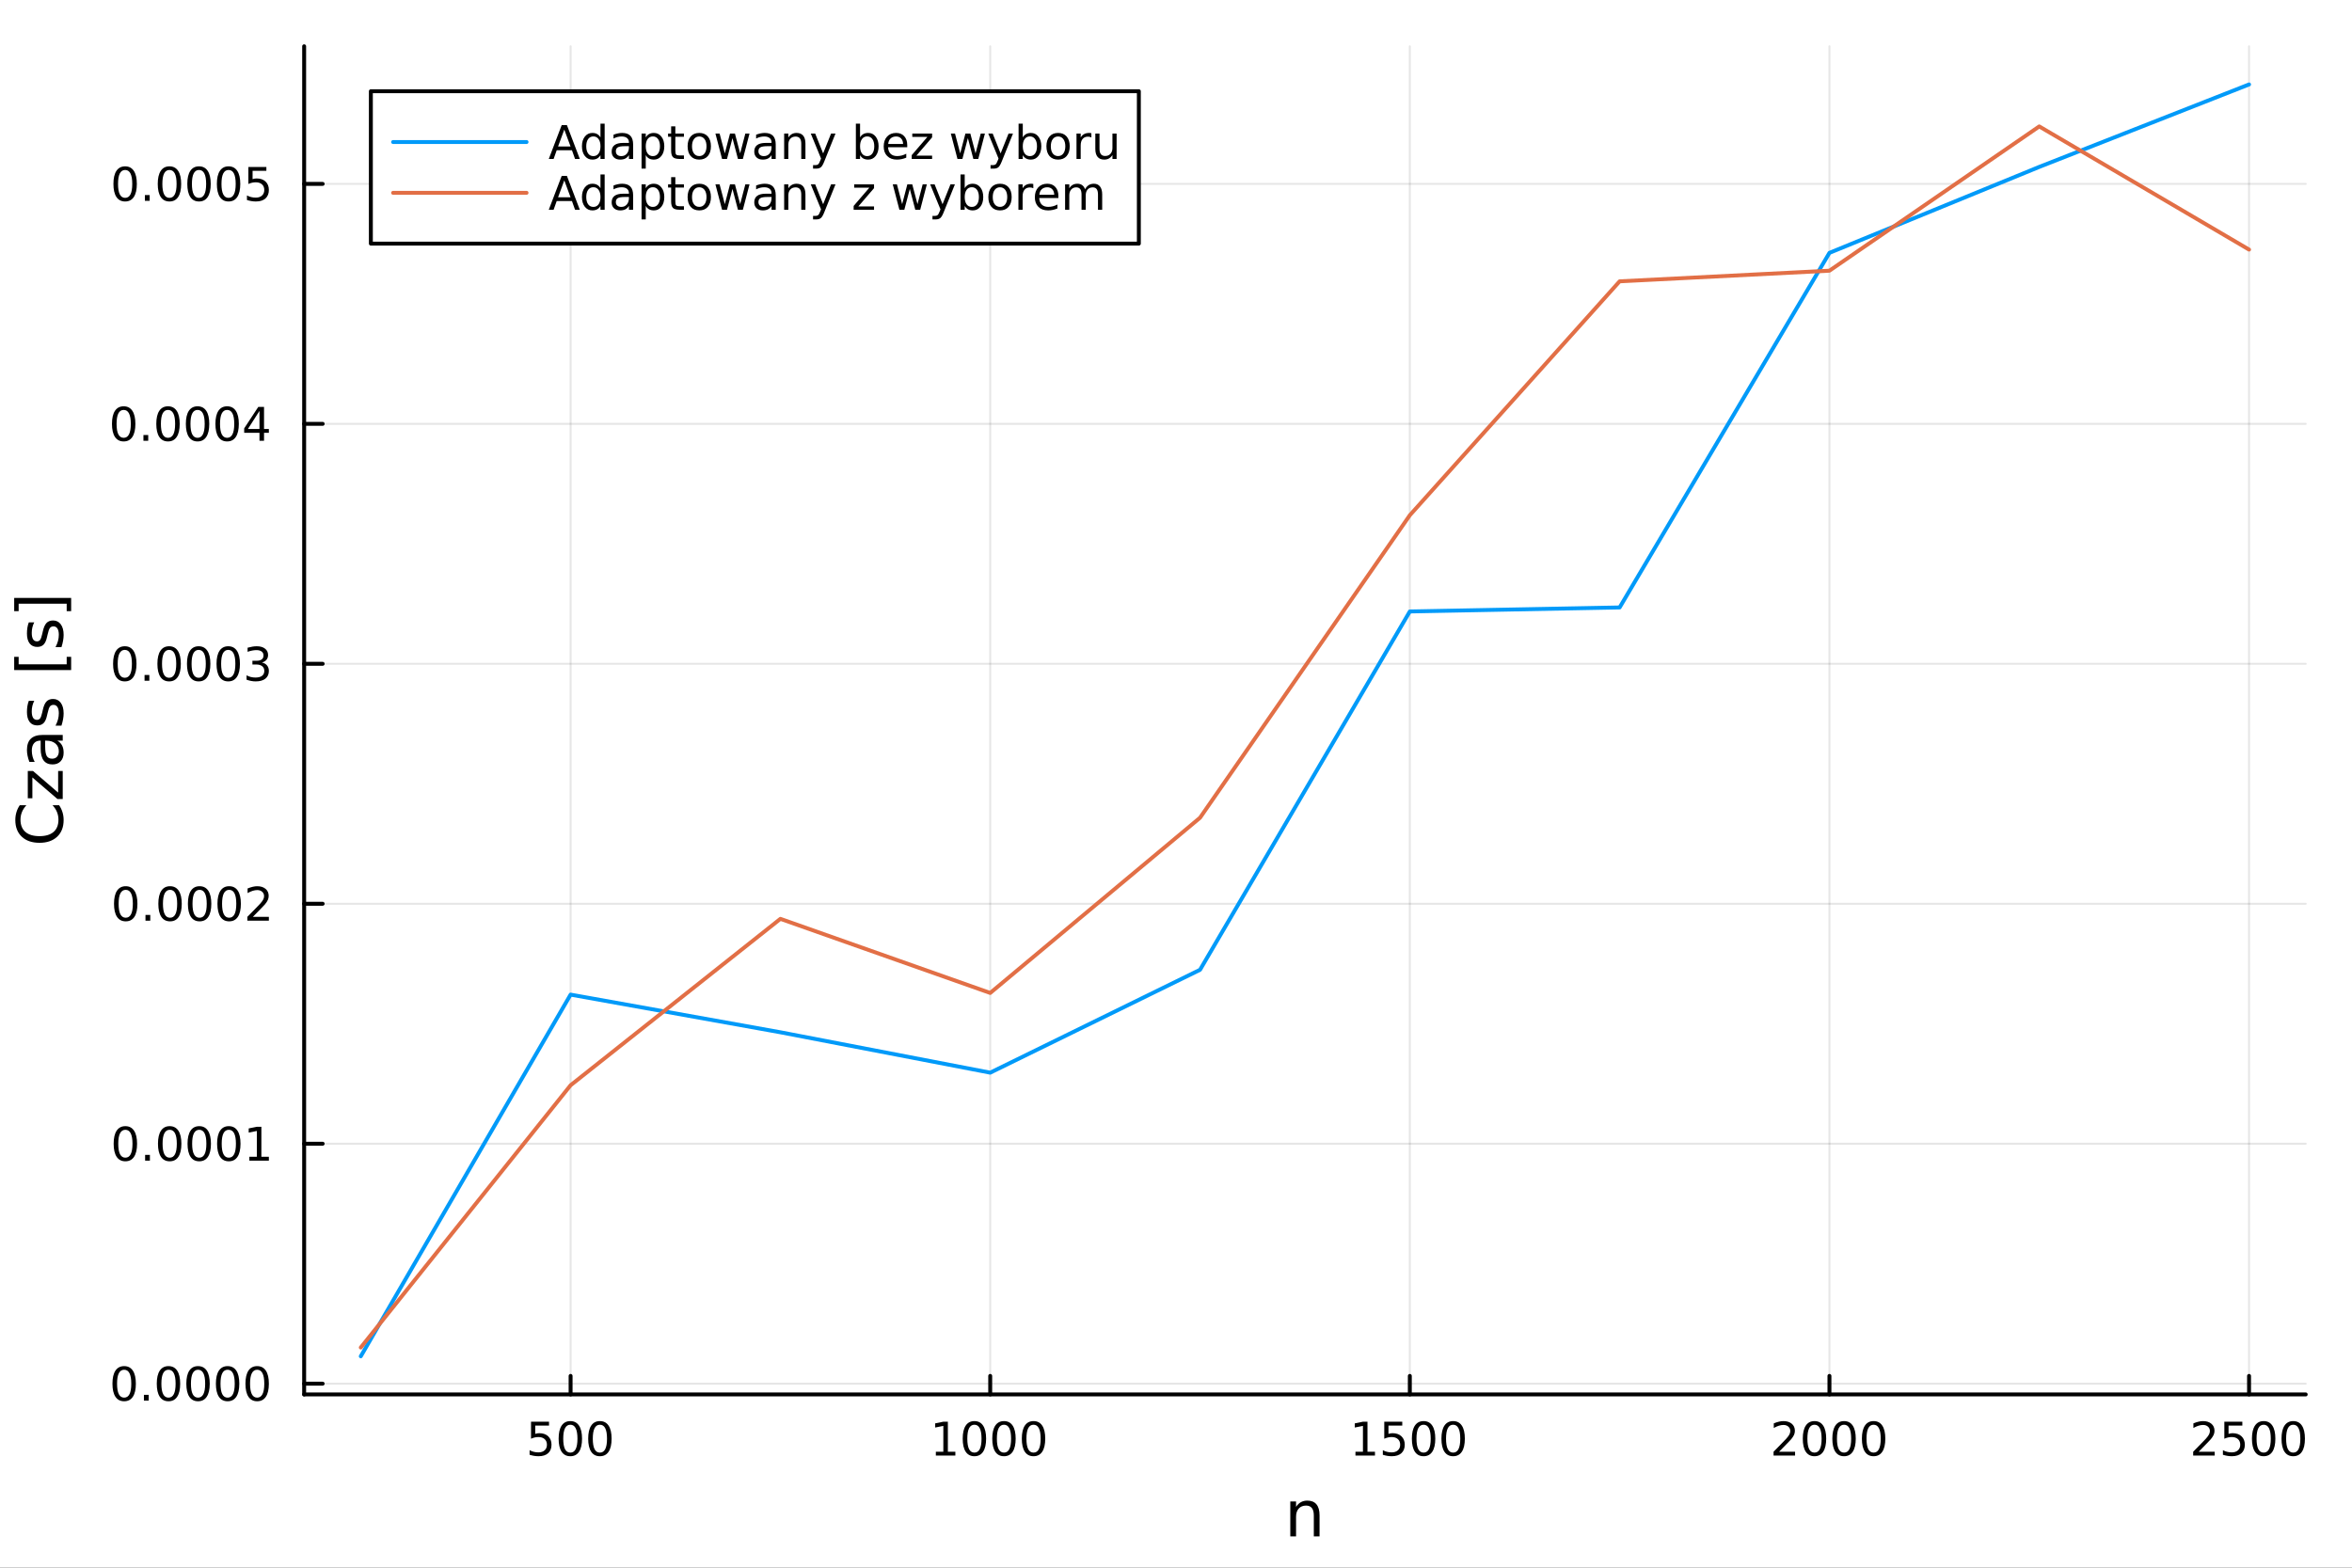 <?xml version="1.0" encoding="utf-8"?>
<svg xmlns="http://www.w3.org/2000/svg" xmlns:xlink="http://www.w3.org/1999/xlink" width="600" height="400" viewBox="0 0 2400 1600">
<rect x="0" y="0" width="2400" height="1600" fill="#333333" stroke="none"/>
<defs>
  <clipPath id="clip040">
    <rect x="0" y="0" width="2400" height="1600"/>
  </clipPath>
</defs>
<path clip-path="url(#clip040)" d="M0 1600 L2400 1600 L2400 0 L0 0  Z" fill="#ffffff" fill-rule="evenodd" fill-opacity="1"/>
<defs>
  <clipPath id="clip041">
    <rect x="480" y="0" width="1681" height="1600"/>
  </clipPath>
</defs>
<path clip-path="url(#clip040)" d="M310.352 1423.18 L2352.76 1423.18 L2352.76 47.244 L310.352 47.244  Z" fill="#ffffff" fill-rule="evenodd" fill-opacity="1"/>
<defs>
  <clipPath id="clip042">
    <rect x="310" y="47" width="2043" height="1377"/>
  </clipPath>
</defs>
<polyline clip-path="url(#clip042)" style="stroke:#000000; stroke-linecap:round; stroke-linejoin:round; stroke-width:2; stroke-opacity:0.1; fill:none" points="582.244,1423.18 582.244,47.244 "/>
<polyline clip-path="url(#clip042)" style="stroke:#000000; stroke-linecap:round; stroke-linejoin:round; stroke-width:2; stroke-opacity:0.1; fill:none" points="1010.42,1423.18 1010.42,47.244 "/>
<polyline clip-path="url(#clip042)" style="stroke:#000000; stroke-linecap:round; stroke-linejoin:round; stroke-width:2; stroke-opacity:0.1; fill:none" points="1438.6,1423.18 1438.6,47.244 "/>
<polyline clip-path="url(#clip042)" style="stroke:#000000; stroke-linecap:round; stroke-linejoin:round; stroke-width:2; stroke-opacity:0.1; fill:none" points="1866.78,1423.18 1866.78,47.244 "/>
<polyline clip-path="url(#clip042)" style="stroke:#000000; stroke-linecap:round; stroke-linejoin:round; stroke-width:2; stroke-opacity:0.1; fill:none" points="2294.95,1423.18 2294.95,47.244 "/>
<polyline clip-path="url(#clip040)" style="stroke:#000000; stroke-linecap:round; stroke-linejoin:round; stroke-width:4; stroke-opacity:1; fill:none" points="310.352,1423.18 2352.76,1423.18 "/>
<polyline clip-path="url(#clip040)" style="stroke:#000000; stroke-linecap:round; stroke-linejoin:round; stroke-width:4; stroke-opacity:1; fill:none" points="582.244,1423.18 582.244,1404.28 "/>
<polyline clip-path="url(#clip040)" style="stroke:#000000; stroke-linecap:round; stroke-linejoin:round; stroke-width:4; stroke-opacity:1; fill:none" points="1010.42,1423.18 1010.42,1404.28 "/>
<polyline clip-path="url(#clip040)" style="stroke:#000000; stroke-linecap:round; stroke-linejoin:round; stroke-width:4; stroke-opacity:1; fill:none" points="1438.6,1423.18 1438.6,1404.28 "/>
<polyline clip-path="url(#clip040)" style="stroke:#000000; stroke-linecap:round; stroke-linejoin:round; stroke-width:4; stroke-opacity:1; fill:none" points="1866.78,1423.18 1866.78,1404.28 "/>
<polyline clip-path="url(#clip040)" style="stroke:#000000; stroke-linecap:round; stroke-linejoin:round; stroke-width:4; stroke-opacity:1; fill:none" points="2294.95,1423.18 2294.95,1404.28 "/>
<path clip-path="url(#clip040)" d="M541.863 1451.02 L560.219 1451.02 L560.219 1454.96 L546.145 1454.96 L546.145 1463.43 Q547.163 1463.08 548.182 1462.92 Q549.2 1462.73 550.219 1462.73 Q556.006 1462.73 559.386 1465.9 Q562.765 1469.08 562.765 1474.49 Q562.765 1480.07 559.293 1483.17 Q555.821 1486.25 549.501 1486.25 Q547.325 1486.25 545.057 1485.88 Q542.812 1485.51 540.404 1484.77 L540.404 1480.07 Q542.488 1481.2 544.71 1481.76 Q546.932 1482.32 549.409 1482.32 Q553.413 1482.32 555.751 1480.21 Q558.089 1478.1 558.089 1474.49 Q558.089 1470.88 555.751 1468.77 Q553.413 1466.67 549.409 1466.67 Q547.534 1466.67 545.659 1467.08 Q543.807 1467.5 541.863 1468.38 L541.863 1451.02 Z" fill="#000000" fill-rule="nonzero" fill-opacity="1" /><path clip-path="url(#clip040)" d="M581.978 1454.1 Q578.367 1454.1 576.538 1457.66 Q574.733 1461.2 574.733 1468.33 Q574.733 1475.44 576.538 1479.01 Q578.367 1482.55 581.978 1482.55 Q585.612 1482.55 587.418 1479.01 Q589.247 1475.44 589.247 1468.33 Q589.247 1461.2 587.418 1457.66 Q585.612 1454.1 581.978 1454.1 M581.978 1450.39 Q587.788 1450.39 590.844 1455 Q593.922 1459.58 593.922 1468.33 Q593.922 1477.06 590.844 1481.67 Q587.788 1486.25 581.978 1486.25 Q576.168 1486.25 573.089 1481.67 Q570.034 1477.06 570.034 1468.33 Q570.034 1459.58 573.089 1455 Q576.168 1450.39 581.978 1450.39 Z" fill="#000000" fill-rule="nonzero" fill-opacity="1" /><path clip-path="url(#clip040)" d="M612.14 1454.1 Q608.529 1454.1 606.7 1457.66 Q604.895 1461.2 604.895 1468.33 Q604.895 1475.44 606.7 1479.01 Q608.529 1482.55 612.14 1482.55 Q615.774 1482.55 617.58 1479.01 Q619.408 1475.44 619.408 1468.33 Q619.408 1461.2 617.58 1457.66 Q615.774 1454.1 612.14 1454.1 M612.14 1450.39 Q617.95 1450.39 621.006 1455 Q624.084 1459.58 624.084 1468.33 Q624.084 1477.06 621.006 1481.67 Q617.95 1486.25 612.14 1486.25 Q606.33 1486.25 603.251 1481.67 Q600.196 1477.06 600.196 1468.33 Q600.196 1459.58 603.251 1455 Q606.33 1450.39 612.14 1450.39 Z" fill="#000000" fill-rule="nonzero" fill-opacity="1" /><path clip-path="url(#clip040)" d="M954.947 1481.64 L962.586 1481.64 L962.586 1455.28 L954.276 1456.95 L954.276 1452.69 L962.54 1451.02 L967.215 1451.02 L967.215 1481.64 L974.854 1481.64 L974.854 1485.58 L954.947 1485.58 L954.947 1481.64 Z" fill="#000000" fill-rule="nonzero" fill-opacity="1" /><path clip-path="url(#clip040)" d="M994.299 1454.1 Q990.688 1454.1 988.859 1457.66 Q987.053 1461.2 987.053 1468.33 Q987.053 1475.44 988.859 1479.01 Q990.688 1482.55 994.299 1482.55 Q997.933 1482.55 999.738 1479.01 Q1001.57 1475.44 1001.57 1468.33 Q1001.57 1461.2 999.738 1457.66 Q997.933 1454.1 994.299 1454.1 M994.299 1450.39 Q1000.11 1450.39 1003.16 1455 Q1006.24 1459.58 1006.24 1468.33 Q1006.24 1477.06 1003.16 1481.67 Q1000.11 1486.25 994.299 1486.25 Q988.488 1486.25 985.41 1481.67 Q982.354 1477.06 982.354 1468.33 Q982.354 1459.58 985.41 1455 Q988.488 1450.39 994.299 1450.39 Z" fill="#000000" fill-rule="nonzero" fill-opacity="1" /><path clip-path="url(#clip040)" d="M1024.46 1454.1 Q1020.85 1454.1 1019.02 1457.66 Q1017.22 1461.2 1017.22 1468.33 Q1017.22 1475.44 1019.02 1479.01 Q1020.85 1482.55 1024.46 1482.55 Q1028.09 1482.55 1029.9 1479.01 Q1031.73 1475.44 1031.73 1468.33 Q1031.73 1461.2 1029.9 1457.66 Q1028.09 1454.1 1024.46 1454.1 M1024.46 1450.39 Q1030.27 1450.39 1033.33 1455 Q1036.4 1459.58 1036.4 1468.33 Q1036.4 1477.06 1033.33 1481.67 Q1030.27 1486.25 1024.46 1486.25 Q1018.65 1486.25 1015.57 1481.67 Q1012.52 1477.06 1012.52 1468.33 Q1012.52 1459.58 1015.57 1455 Q1018.65 1450.39 1024.46 1450.39 Z" fill="#000000" fill-rule="nonzero" fill-opacity="1" /><path clip-path="url(#clip040)" d="M1054.62 1454.1 Q1051.01 1454.1 1049.18 1457.66 Q1047.38 1461.2 1047.38 1468.33 Q1047.38 1475.44 1049.18 1479.01 Q1051.01 1482.55 1054.62 1482.55 Q1058.26 1482.55 1060.06 1479.01 Q1061.89 1475.44 1061.89 1468.33 Q1061.89 1461.2 1060.06 1457.66 Q1058.26 1454.1 1054.62 1454.1 M1054.62 1450.39 Q1060.43 1450.39 1063.49 1455 Q1066.57 1459.58 1066.57 1468.33 Q1066.57 1477.06 1063.49 1481.67 Q1060.43 1486.25 1054.62 1486.25 Q1048.81 1486.25 1045.73 1481.67 Q1042.68 1477.06 1042.68 1468.33 Q1042.68 1459.58 1045.73 1455 Q1048.81 1450.39 1054.62 1450.39 Z" fill="#000000" fill-rule="nonzero" fill-opacity="1" /><path clip-path="url(#clip040)" d="M1383.12 1481.64 L1390.76 1481.64 L1390.76 1455.28 L1382.45 1456.95 L1382.45 1452.69 L1390.72 1451.02 L1395.39 1451.02 L1395.39 1481.64 L1403.03 1481.64 L1403.03 1485.58 L1383.12 1485.58 L1383.12 1481.64 Z" fill="#000000" fill-rule="nonzero" fill-opacity="1" /><path clip-path="url(#clip040)" d="M1412.52 1451.02 L1430.88 1451.02 L1430.88 1454.96 L1416.8 1454.96 L1416.8 1463.43 Q1417.82 1463.08 1418.84 1462.92 Q1419.86 1462.73 1420.88 1462.73 Q1426.67 1462.73 1430.04 1465.9 Q1433.42 1469.08 1433.42 1474.49 Q1433.42 1480.07 1429.95 1483.17 Q1426.48 1486.25 1420.16 1486.25 Q1417.98 1486.25 1415.72 1485.88 Q1413.47 1485.51 1411.06 1484.77 L1411.06 1480.07 Q1413.15 1481.2 1415.37 1481.76 Q1417.59 1482.32 1420.07 1482.32 Q1424.07 1482.32 1426.41 1480.21 Q1428.75 1478.1 1428.75 1474.49 Q1428.75 1470.88 1426.41 1468.77 Q1424.07 1466.67 1420.07 1466.67 Q1418.19 1466.67 1416.32 1467.08 Q1414.47 1467.5 1412.52 1468.38 L1412.52 1451.02 Z" fill="#000000" fill-rule="nonzero" fill-opacity="1" /><path clip-path="url(#clip040)" d="M1452.64 1454.1 Q1449.03 1454.1 1447.2 1457.66 Q1445.39 1461.2 1445.39 1468.33 Q1445.39 1475.44 1447.2 1479.01 Q1449.03 1482.55 1452.64 1482.55 Q1456.27 1482.55 1458.08 1479.01 Q1459.91 1475.44 1459.91 1468.33 Q1459.91 1461.2 1458.08 1457.66 Q1456.27 1454.1 1452.64 1454.1 M1452.64 1450.39 Q1458.45 1450.39 1461.5 1455 Q1464.58 1459.58 1464.58 1468.33 Q1464.58 1477.06 1461.5 1481.67 Q1458.45 1486.25 1452.64 1486.25 Q1446.83 1486.25 1443.75 1481.67 Q1440.69 1477.06 1440.69 1468.33 Q1440.69 1459.58 1443.75 1455 Q1446.83 1450.39 1452.64 1450.39 Z" fill="#000000" fill-rule="nonzero" fill-opacity="1" /><path clip-path="url(#clip040)" d="M1482.8 1454.1 Q1479.19 1454.1 1477.36 1457.66 Q1475.55 1461.2 1475.55 1468.33 Q1475.55 1475.44 1477.36 1479.01 Q1479.19 1482.55 1482.8 1482.55 Q1486.43 1482.55 1488.24 1479.01 Q1490.07 1475.44 1490.07 1468.33 Q1490.07 1461.2 1488.24 1457.66 Q1486.43 1454.1 1482.8 1454.1 M1482.8 1450.39 Q1488.61 1450.39 1491.66 1455 Q1494.74 1459.58 1494.74 1468.33 Q1494.74 1477.06 1491.66 1481.67 Q1488.61 1486.25 1482.8 1486.25 Q1476.99 1486.25 1473.91 1481.67 Q1470.85 1477.06 1470.85 1468.33 Q1470.85 1459.58 1473.91 1455 Q1476.99 1450.39 1482.8 1450.39 Z" fill="#000000" fill-rule="nonzero" fill-opacity="1" /><path clip-path="url(#clip040)" d="M1815.39 1481.64 L1831.71 1481.64 L1831.71 1485.58 L1809.76 1485.58 L1809.76 1481.64 Q1812.42 1478.89 1817.01 1474.26 Q1821.61 1469.61 1822.79 1468.27 Q1825.04 1465.74 1825.92 1464.01 Q1826.82 1462.25 1826.82 1460.56 Q1826.82 1457.8 1824.88 1456.07 Q1822.96 1454.33 1819.85 1454.33 Q1817.65 1454.33 1815.2 1455.09 Q1812.77 1455.86 1809.99 1457.41 L1809.99 1452.69 Q1812.82 1451.55 1815.27 1450.97 Q1817.72 1450.39 1819.76 1450.39 Q1825.13 1450.39 1828.33 1453.08 Q1831.52 1455.77 1831.52 1460.26 Q1831.52 1462.39 1830.71 1464.31 Q1829.92 1466.2 1827.82 1468.8 Q1827.24 1469.47 1824.14 1472.69 Q1821.03 1475.88 1815.39 1481.64 Z" fill="#000000" fill-rule="nonzero" fill-opacity="1" /><path clip-path="url(#clip040)" d="M1851.52 1454.1 Q1847.91 1454.1 1846.08 1457.66 Q1844.28 1461.2 1844.28 1468.33 Q1844.28 1475.44 1846.08 1479.01 Q1847.91 1482.55 1851.52 1482.55 Q1855.15 1482.55 1856.96 1479.01 Q1858.79 1475.44 1858.79 1468.33 Q1858.79 1461.2 1856.96 1457.66 Q1855.15 1454.1 1851.52 1454.1 M1851.52 1450.39 Q1857.33 1450.39 1860.39 1455 Q1863.46 1459.58 1863.46 1468.33 Q1863.46 1477.06 1860.39 1481.67 Q1857.33 1486.25 1851.52 1486.25 Q1845.71 1486.25 1842.63 1481.67 Q1839.58 1477.06 1839.58 1468.33 Q1839.58 1459.58 1842.63 1455 Q1845.71 1450.39 1851.52 1450.39 Z" fill="#000000" fill-rule="nonzero" fill-opacity="1" /><path clip-path="url(#clip040)" d="M1881.68 1454.1 Q1878.07 1454.1 1876.24 1457.66 Q1874.44 1461.2 1874.44 1468.33 Q1874.44 1475.44 1876.24 1479.01 Q1878.07 1482.55 1881.68 1482.55 Q1885.32 1482.55 1887.12 1479.01 Q1888.95 1475.44 1888.95 1468.33 Q1888.95 1461.2 1887.12 1457.66 Q1885.32 1454.1 1881.68 1454.1 M1881.68 1450.39 Q1887.49 1450.39 1890.55 1455 Q1893.63 1459.58 1893.63 1468.33 Q1893.63 1477.06 1890.55 1481.67 Q1887.49 1486.25 1881.68 1486.25 Q1875.87 1486.25 1872.79 1481.67 Q1869.74 1477.06 1869.74 1468.33 Q1869.74 1459.58 1872.79 1455 Q1875.87 1450.39 1881.68 1450.39 Z" fill="#000000" fill-rule="nonzero" fill-opacity="1" /><path clip-path="url(#clip040)" d="M1911.84 1454.1 Q1908.23 1454.1 1906.4 1457.66 Q1904.6 1461.2 1904.6 1468.33 Q1904.6 1475.44 1906.4 1479.01 Q1908.23 1482.55 1911.84 1482.55 Q1915.48 1482.55 1917.28 1479.01 Q1919.11 1475.44 1919.11 1468.33 Q1919.11 1461.2 1917.28 1457.66 Q1915.48 1454.1 1911.84 1454.1 M1911.84 1450.39 Q1917.65 1450.39 1920.71 1455 Q1923.79 1459.58 1923.79 1468.33 Q1923.79 1477.06 1920.71 1481.67 Q1917.65 1486.25 1911.84 1486.25 Q1906.03 1486.25 1902.96 1481.67 Q1899.9 1477.06 1899.9 1468.33 Q1899.9 1459.58 1902.96 1455 Q1906.03 1450.39 1911.84 1450.39 Z" fill="#000000" fill-rule="nonzero" fill-opacity="1" /><path clip-path="url(#clip040)" d="M2243.56 1481.64 L2259.88 1481.64 L2259.88 1485.58 L2237.94 1485.58 L2237.94 1481.64 Q2240.6 1478.89 2245.18 1474.26 Q2249.79 1469.61 2250.97 1468.27 Q2253.22 1465.74 2254.1 1464.01 Q2255 1462.25 2255 1460.56 Q2255 1457.8 2253.05 1456.07 Q2251.13 1454.33 2248.03 1454.33 Q2245.83 1454.33 2243.38 1455.09 Q2240.95 1455.86 2238.17 1457.41 L2238.17 1452.69 Q2240.99 1451.55 2243.45 1450.97 Q2245.9 1450.39 2247.94 1450.39 Q2253.31 1450.39 2256.5 1453.08 Q2259.7 1455.77 2259.7 1460.26 Q2259.7 1462.39 2258.89 1464.31 Q2258.1 1466.2 2255.99 1468.8 Q2255.42 1469.47 2252.31 1472.69 Q2249.21 1475.88 2243.56 1481.64 Z" fill="#000000" fill-rule="nonzero" fill-opacity="1" /><path clip-path="url(#clip040)" d="M2269.74 1451.02 L2288.1 1451.02 L2288.1 1454.96 L2274.03 1454.96 L2274.03 1463.43 Q2275.04 1463.08 2276.06 1462.92 Q2277.08 1462.73 2278.1 1462.73 Q2283.89 1462.73 2287.27 1465.9 Q2290.65 1469.08 2290.65 1474.49 Q2290.65 1480.07 2287.17 1483.17 Q2283.7 1486.25 2277.38 1486.25 Q2275.21 1486.25 2272.94 1485.88 Q2270.69 1485.51 2268.29 1484.77 L2268.29 1480.07 Q2270.37 1481.2 2272.59 1481.76 Q2274.81 1482.32 2277.29 1482.32 Q2281.29 1482.32 2283.63 1480.21 Q2285.97 1478.1 2285.97 1474.49 Q2285.97 1470.88 2283.63 1468.77 Q2281.29 1466.67 2277.29 1466.67 Q2275.42 1466.67 2273.54 1467.08 Q2271.69 1467.5 2269.74 1468.38 L2269.74 1451.02 Z" fill="#000000" fill-rule="nonzero" fill-opacity="1" /><path clip-path="url(#clip040)" d="M2309.86 1454.1 Q2306.25 1454.1 2304.42 1457.66 Q2302.61 1461.2 2302.61 1468.33 Q2302.61 1475.44 2304.42 1479.01 Q2306.25 1482.55 2309.86 1482.55 Q2313.49 1482.55 2315.3 1479.01 Q2317.13 1475.44 2317.13 1468.33 Q2317.13 1461.2 2315.3 1457.66 Q2313.49 1454.1 2309.86 1454.1 M2309.86 1450.39 Q2315.67 1450.39 2318.73 1455 Q2321.8 1459.58 2321.8 1468.33 Q2321.8 1477.06 2318.73 1481.67 Q2315.67 1486.25 2309.86 1486.25 Q2304.05 1486.25 2300.97 1481.67 Q2297.91 1477.06 2297.91 1468.33 Q2297.91 1459.58 2300.97 1455 Q2304.05 1450.39 2309.86 1450.39 Z" fill="#000000" fill-rule="nonzero" fill-opacity="1" /><path clip-path="url(#clip040)" d="M2340.02 1454.1 Q2336.41 1454.1 2334.58 1457.66 Q2332.78 1461.2 2332.78 1468.33 Q2332.78 1475.44 2334.58 1479.01 Q2336.41 1482.55 2340.02 1482.55 Q2343.66 1482.55 2345.46 1479.01 Q2347.29 1475.44 2347.29 1468.33 Q2347.29 1461.2 2345.46 1457.66 Q2343.66 1454.1 2340.02 1454.1 M2340.02 1450.39 Q2345.83 1450.39 2348.89 1455 Q2351.97 1459.58 2351.97 1468.33 Q2351.97 1477.06 2348.89 1481.67 Q2345.83 1486.25 2340.02 1486.25 Q2334.21 1486.25 2331.13 1481.67 Q2328.08 1477.06 2328.08 1468.33 Q2328.08 1459.58 2331.13 1455 Q2334.21 1450.39 2340.02 1450.39 Z" fill="#000000" fill-rule="nonzero" fill-opacity="1" /><path clip-path="url(#clip040)" d="M1346.48 1546.53 L1346.48 1568.04 L1340.63 1568.04 L1340.63 1546.72 Q1340.63 1541.66 1338.65 1539.14 Q1336.68 1536.63 1332.73 1536.63 Q1327.99 1536.63 1325.25 1539.65 Q1322.51 1542.68 1322.51 1547.9 L1322.51 1568.04 L1316.63 1568.04 L1316.63 1532.4 L1322.51 1532.4 L1322.51 1537.93 Q1324.62 1534.72 1327.45 1533.13 Q1330.31 1531.54 1334.04 1531.54 Q1340.18 1531.54 1343.33 1535.36 Q1346.48 1539.14 1346.48 1546.53 Z" fill="#000000" fill-rule="nonzero" fill-opacity="1" /><polyline clip-path="url(#clip042)" style="stroke:#000000; stroke-linecap:round; stroke-linejoin:round; stroke-width:2; stroke-opacity:0.1; fill:none" points="310.352,1412.19 2352.76,1412.19 "/>
<polyline clip-path="url(#clip042)" style="stroke:#000000; stroke-linecap:round; stroke-linejoin:round; stroke-width:2; stroke-opacity:0.1; fill:none" points="310.352,1167.29 2352.76,1167.29 "/>
<polyline clip-path="url(#clip042)" style="stroke:#000000; stroke-linecap:round; stroke-linejoin:round; stroke-width:2; stroke-opacity:0.1; fill:none" points="310.352,922.387 2352.76,922.387 "/>
<polyline clip-path="url(#clip042)" style="stroke:#000000; stroke-linecap:round; stroke-linejoin:round; stroke-width:2; stroke-opacity:0.1; fill:none" points="310.352,677.486 2352.76,677.486 "/>
<polyline clip-path="url(#clip042)" style="stroke:#000000; stroke-linecap:round; stroke-linejoin:round; stroke-width:2; stroke-opacity:0.1; fill:none" points="310.352,432.585 2352.76,432.585 "/>
<polyline clip-path="url(#clip042)" style="stroke:#000000; stroke-linecap:round; stroke-linejoin:round; stroke-width:2; stroke-opacity:0.1; fill:none" points="310.352,187.684 2352.76,187.684 "/>
<polyline clip-path="url(#clip040)" style="stroke:#000000; stroke-linecap:round; stroke-linejoin:round; stroke-width:4; stroke-opacity:1; fill:none" points="310.352,1423.18 310.352,47.244 "/>
<polyline clip-path="url(#clip040)" style="stroke:#000000; stroke-linecap:round; stroke-linejoin:round; stroke-width:4; stroke-opacity:1; fill:none" points="310.352,1412.19 329.25,1412.19 "/>
<polyline clip-path="url(#clip040)" style="stroke:#000000; stroke-linecap:round; stroke-linejoin:round; stroke-width:4; stroke-opacity:1; fill:none" points="310.352,1167.29 329.25,1167.29 "/>
<polyline clip-path="url(#clip040)" style="stroke:#000000; stroke-linecap:round; stroke-linejoin:round; stroke-width:4; stroke-opacity:1; fill:none" points="310.352,922.387 329.25,922.387 "/>
<polyline clip-path="url(#clip040)" style="stroke:#000000; stroke-linecap:round; stroke-linejoin:round; stroke-width:4; stroke-opacity:1; fill:none" points="310.352,677.486 329.25,677.486 "/>
<polyline clip-path="url(#clip040)" style="stroke:#000000; stroke-linecap:round; stroke-linejoin:round; stroke-width:4; stroke-opacity:1; fill:none" points="310.352,432.585 329.25,432.585 "/>
<polyline clip-path="url(#clip040)" style="stroke:#000000; stroke-linecap:round; stroke-linejoin:round; stroke-width:4; stroke-opacity:1; fill:none" points="310.352,187.684 329.25,187.684 "/>
<path clip-path="url(#clip040)" d="M126.691 1397.99 Q123.08 1397.99 121.251 1401.55 Q119.445 1405.09 119.445 1412.22 Q119.445 1419.33 121.251 1422.9 Q123.08 1426.44 126.691 1426.44 Q130.325 1426.44 132.13 1422.9 Q133.959 1419.33 133.959 1412.22 Q133.959 1405.09 132.13 1401.55 Q130.325 1397.99 126.691 1397.99 M126.691 1394.28 Q132.501 1394.28 135.556 1398.89 Q138.635 1403.47 138.635 1412.22 Q138.635 1420.95 135.556 1425.56 Q132.501 1430.14 126.691 1430.14 Q120.88 1430.14 117.802 1425.56 Q114.746 1420.95 114.746 1412.22 Q114.746 1403.47 117.802 1398.89 Q120.88 1394.28 126.691 1394.28 Z" fill="#000000" fill-rule="nonzero" fill-opacity="1" /><path clip-path="url(#clip040)" d="M146.853 1423.59 L151.737 1423.59 L151.737 1429.47 L146.853 1429.47 L146.853 1423.59 Z" fill="#000000" fill-rule="nonzero" fill-opacity="1" /><path clip-path="url(#clip040)" d="M171.922 1397.99 Q168.311 1397.99 166.482 1401.55 Q164.677 1405.09 164.677 1412.22 Q164.677 1419.33 166.482 1422.9 Q168.311 1426.44 171.922 1426.44 Q175.556 1426.44 177.362 1422.9 Q179.19 1419.33 179.19 1412.22 Q179.19 1405.09 177.362 1401.55 Q175.556 1397.99 171.922 1397.99 M171.922 1394.28 Q177.732 1394.28 180.788 1398.89 Q183.866 1403.47 183.866 1412.22 Q183.866 1420.95 180.788 1425.56 Q177.732 1430.14 171.922 1430.14 Q166.112 1430.14 163.033 1425.56 Q159.978 1420.95 159.978 1412.22 Q159.978 1403.47 163.033 1398.89 Q166.112 1394.28 171.922 1394.28 Z" fill="#000000" fill-rule="nonzero" fill-opacity="1" /><path clip-path="url(#clip040)" d="M202.084 1397.99 Q198.473 1397.99 196.644 1401.55 Q194.838 1405.09 194.838 1412.22 Q194.838 1419.33 196.644 1422.9 Q198.473 1426.44 202.084 1426.44 Q205.718 1426.44 207.524 1422.9 Q209.352 1419.33 209.352 1412.22 Q209.352 1405.09 207.524 1401.55 Q205.718 1397.99 202.084 1397.99 M202.084 1394.28 Q207.894 1394.28 210.949 1398.89 Q214.028 1403.47 214.028 1412.22 Q214.028 1420.95 210.949 1425.56 Q207.894 1430.14 202.084 1430.14 Q196.274 1430.14 193.195 1425.56 Q190.139 1420.95 190.139 1412.22 Q190.139 1403.47 193.195 1398.89 Q196.274 1394.28 202.084 1394.28 Z" fill="#000000" fill-rule="nonzero" fill-opacity="1" /><path clip-path="url(#clip040)" d="M232.246 1397.99 Q228.635 1397.99 226.806 1401.55 Q225 1405.09 225 1412.22 Q225 1419.33 226.806 1422.9 Q228.635 1426.44 232.246 1426.44 Q235.88 1426.44 237.685 1422.9 Q239.514 1419.33 239.514 1412.22 Q239.514 1405.09 237.685 1401.55 Q235.88 1397.99 232.246 1397.99 M232.246 1394.28 Q238.056 1394.28 241.111 1398.89 Q244.19 1403.47 244.19 1412.22 Q244.19 1420.95 241.111 1425.56 Q238.056 1430.14 232.246 1430.14 Q226.435 1430.14 223.357 1425.56 Q220.301 1420.95 220.301 1412.22 Q220.301 1403.47 223.357 1398.89 Q226.435 1394.28 232.246 1394.28 Z" fill="#000000" fill-rule="nonzero" fill-opacity="1" /><path clip-path="url(#clip040)" d="M262.408 1397.99 Q258.796 1397.99 256.968 1401.55 Q255.162 1405.09 255.162 1412.22 Q255.162 1419.33 256.968 1422.9 Q258.796 1426.44 262.408 1426.44 Q266.042 1426.44 267.847 1422.9 Q269.676 1419.33 269.676 1412.22 Q269.676 1405.09 267.847 1401.55 Q266.042 1397.99 262.408 1397.99 M262.408 1394.28 Q268.218 1394.28 271.273 1398.89 Q274.352 1403.47 274.352 1412.22 Q274.352 1420.95 271.273 1425.56 Q268.218 1430.14 262.408 1430.14 Q256.597 1430.14 253.519 1425.56 Q250.463 1420.95 250.463 1412.22 Q250.463 1403.47 253.519 1398.89 Q256.597 1394.28 262.408 1394.28 Z" fill="#000000" fill-rule="nonzero" fill-opacity="1" /><path clip-path="url(#clip040)" d="M127.917 1153.09 Q124.306 1153.09 122.478 1156.65 Q120.672 1160.19 120.672 1167.32 Q120.672 1174.43 122.478 1177.99 Q124.306 1181.54 127.917 1181.54 Q131.552 1181.54 133.357 1177.99 Q135.186 1174.43 135.186 1167.32 Q135.186 1160.19 133.357 1156.65 Q131.552 1153.09 127.917 1153.09 M127.917 1149.38 Q133.728 1149.38 136.783 1153.99 Q139.862 1158.57 139.862 1167.32 Q139.862 1176.05 136.783 1180.66 Q133.728 1185.24 127.917 1185.24 Q122.107 1185.24 119.029 1180.66 Q115.973 1176.05 115.973 1167.32 Q115.973 1158.57 119.029 1153.99 Q122.107 1149.38 127.917 1149.38 Z" fill="#000000" fill-rule="nonzero" fill-opacity="1" /><path clip-path="url(#clip040)" d="M148.079 1178.69 L152.964 1178.69 L152.964 1184.57 L148.079 1184.57 L148.079 1178.69 Z" fill="#000000" fill-rule="nonzero" fill-opacity="1" /><path clip-path="url(#clip040)" d="M173.149 1153.09 Q169.538 1153.09 167.709 1156.65 Q165.903 1160.19 165.903 1167.32 Q165.903 1174.43 167.709 1177.99 Q169.538 1181.54 173.149 1181.54 Q176.783 1181.54 178.589 1177.99 Q180.417 1174.43 180.417 1167.32 Q180.417 1160.19 178.589 1156.65 Q176.783 1153.09 173.149 1153.09 M173.149 1149.38 Q178.959 1149.38 182.014 1153.99 Q185.093 1158.57 185.093 1167.32 Q185.093 1176.05 182.014 1180.66 Q178.959 1185.24 173.149 1185.24 Q167.339 1185.24 164.26 1180.66 Q161.204 1176.05 161.204 1167.32 Q161.204 1158.57 164.26 1153.99 Q167.339 1149.38 173.149 1149.38 Z" fill="#000000" fill-rule="nonzero" fill-opacity="1" /><path clip-path="url(#clip040)" d="M203.311 1153.09 Q199.7 1153.09 197.871 1156.65 Q196.065 1160.19 196.065 1167.32 Q196.065 1174.43 197.871 1177.99 Q199.7 1181.54 203.311 1181.54 Q206.945 1181.54 208.75 1177.99 Q210.579 1174.43 210.579 1167.32 Q210.579 1160.19 208.75 1156.65 Q206.945 1153.09 203.311 1153.09 M203.311 1149.38 Q209.121 1149.38 212.176 1153.99 Q215.255 1158.57 215.255 1167.32 Q215.255 1176.05 212.176 1180.66 Q209.121 1185.24 203.311 1185.24 Q197.5 1185.24 194.422 1180.66 Q191.366 1176.05 191.366 1167.32 Q191.366 1158.57 194.422 1153.99 Q197.5 1149.38 203.311 1149.38 Z" fill="#000000" fill-rule="nonzero" fill-opacity="1" /><path clip-path="url(#clip040)" d="M233.472 1153.09 Q229.861 1153.09 228.033 1156.65 Q226.227 1160.19 226.227 1167.32 Q226.227 1174.43 228.033 1177.99 Q229.861 1181.54 233.472 1181.54 Q237.107 1181.54 238.912 1177.99 Q240.741 1174.43 240.741 1167.32 Q240.741 1160.19 238.912 1156.65 Q237.107 1153.09 233.472 1153.09 M233.472 1149.38 Q239.283 1149.38 242.338 1153.99 Q245.417 1158.57 245.417 1167.32 Q245.417 1176.05 242.338 1180.66 Q239.283 1185.24 233.472 1185.24 Q227.662 1185.24 224.584 1180.66 Q221.528 1176.05 221.528 1167.32 Q221.528 1158.57 224.584 1153.99 Q227.662 1149.38 233.472 1149.38 Z" fill="#000000" fill-rule="nonzero" fill-opacity="1" /><path clip-path="url(#clip040)" d="M254.445 1180.63 L262.083 1180.63 L262.083 1154.27 L253.773 1155.93 L253.773 1151.68 L262.037 1150.01 L266.713 1150.01 L266.713 1180.63 L274.352 1180.63 L274.352 1184.57 L254.445 1184.57 L254.445 1180.63 Z" fill="#000000" fill-rule="nonzero" fill-opacity="1" /><path clip-path="url(#clip040)" d="M128.288 908.186 Q124.677 908.186 122.848 911.751 Q121.043 915.292 121.043 922.422 Q121.043 929.528 122.848 933.093 Q124.677 936.635 128.288 936.635 Q131.922 936.635 133.728 933.093 Q135.556 929.528 135.556 922.422 Q135.556 915.292 133.728 911.751 Q131.922 908.186 128.288 908.186 M128.288 904.482 Q134.098 904.482 137.154 909.089 Q140.232 913.672 140.232 922.422 Q140.232 931.149 137.154 935.755 Q134.098 940.338 128.288 940.338 Q122.478 940.338 119.399 935.755 Q116.343 931.149 116.343 922.422 Q116.343 913.672 119.399 909.089 Q122.478 904.482 128.288 904.482 Z" fill="#000000" fill-rule="nonzero" fill-opacity="1" /><path clip-path="url(#clip040)" d="M148.45 933.788 L153.334 933.788 L153.334 939.667 L148.45 939.667 L148.45 933.788 Z" fill="#000000" fill-rule="nonzero" fill-opacity="1" /><path clip-path="url(#clip040)" d="M173.519 908.186 Q169.908 908.186 168.079 911.751 Q166.274 915.292 166.274 922.422 Q166.274 929.528 168.079 933.093 Q169.908 936.635 173.519 936.635 Q177.153 936.635 178.959 933.093 Q180.788 929.528 180.788 922.422 Q180.788 915.292 178.959 911.751 Q177.153 908.186 173.519 908.186 M173.519 904.482 Q179.329 904.482 182.385 909.089 Q185.463 913.672 185.463 922.422 Q185.463 931.149 182.385 935.755 Q179.329 940.338 173.519 940.338 Q167.709 940.338 164.63 935.755 Q161.575 931.149 161.575 922.422 Q161.575 913.672 164.63 909.089 Q167.709 904.482 173.519 904.482 Z" fill="#000000" fill-rule="nonzero" fill-opacity="1" /><path clip-path="url(#clip040)" d="M203.681 908.186 Q200.07 908.186 198.241 911.751 Q196.436 915.292 196.436 922.422 Q196.436 929.528 198.241 933.093 Q200.07 936.635 203.681 936.635 Q207.315 936.635 209.121 933.093 Q210.949 929.528 210.949 922.422 Q210.949 915.292 209.121 911.751 Q207.315 908.186 203.681 908.186 M203.681 904.482 Q209.491 904.482 212.547 909.089 Q215.625 913.672 215.625 922.422 Q215.625 931.149 212.547 935.755 Q209.491 940.338 203.681 940.338 Q197.871 940.338 194.792 935.755 Q191.737 931.149 191.737 922.422 Q191.737 913.672 194.792 909.089 Q197.871 904.482 203.681 904.482 Z" fill="#000000" fill-rule="nonzero" fill-opacity="1" /><path clip-path="url(#clip040)" d="M233.843 908.186 Q230.232 908.186 228.403 911.751 Q226.598 915.292 226.598 922.422 Q226.598 929.528 228.403 933.093 Q230.232 936.635 233.843 936.635 Q237.477 936.635 239.283 933.093 Q241.111 929.528 241.111 922.422 Q241.111 915.292 239.283 911.751 Q237.477 908.186 233.843 908.186 M233.843 904.482 Q239.653 904.482 242.709 909.089 Q245.787 913.672 245.787 922.422 Q245.787 931.149 242.709 935.755 Q239.653 940.338 233.843 940.338 Q228.033 940.338 224.954 935.755 Q221.898 931.149 221.898 922.422 Q221.898 913.672 224.954 909.089 Q228.033 904.482 233.843 904.482 Z" fill="#000000" fill-rule="nonzero" fill-opacity="1" /><path clip-path="url(#clip040)" d="M258.033 935.732 L274.352 935.732 L274.352 939.667 L252.408 939.667 L252.408 935.732 Q255.07 932.977 259.653 928.348 Q264.259 923.695 265.44 922.352 Q267.685 919.829 268.565 918.093 Q269.468 916.334 269.468 914.644 Q269.468 911.89 267.523 910.153 Q265.602 908.417 262.5 908.417 Q260.301 908.417 257.847 909.181 Q255.417 909.945 252.639 911.496 L252.639 906.774 Q255.463 905.64 257.917 905.061 Q260.37 904.482 262.408 904.482 Q267.778 904.482 270.972 907.167 Q274.167 909.853 274.167 914.343 Q274.167 916.473 273.357 918.394 Q272.569 920.292 270.463 922.885 Q269.884 923.556 266.782 926.774 Q263.681 929.968 258.033 935.732 Z" fill="#000000" fill-rule="nonzero" fill-opacity="1" /><path clip-path="url(#clip040)" d="M127.339 663.285 Q123.728 663.285 121.899 666.849 Q120.093 670.391 120.093 677.521 Q120.093 684.627 121.899 688.192 Q123.728 691.734 127.339 691.734 Q130.973 691.734 132.779 688.192 Q134.607 684.627 134.607 677.521 Q134.607 670.391 132.779 666.849 Q130.973 663.285 127.339 663.285 M127.339 659.581 Q133.149 659.581 136.204 664.187 Q139.283 668.771 139.283 677.521 Q139.283 686.248 136.204 690.854 Q133.149 695.437 127.339 695.437 Q121.529 695.437 118.45 690.854 Q115.394 686.248 115.394 677.521 Q115.394 668.771 118.45 664.187 Q121.529 659.581 127.339 659.581 Z" fill="#000000" fill-rule="nonzero" fill-opacity="1" /><path clip-path="url(#clip040)" d="M147.501 688.886 L152.385 688.886 L152.385 694.766 L147.501 694.766 L147.501 688.886 Z" fill="#000000" fill-rule="nonzero" fill-opacity="1" /><path clip-path="url(#clip040)" d="M172.57 663.285 Q168.959 663.285 167.13 666.849 Q165.325 670.391 165.325 677.521 Q165.325 684.627 167.13 688.192 Q168.959 691.734 172.57 691.734 Q176.204 691.734 178.01 688.192 Q179.839 684.627 179.839 677.521 Q179.839 670.391 178.01 666.849 Q176.204 663.285 172.57 663.285 M172.57 659.581 Q178.38 659.581 181.436 664.187 Q184.514 668.771 184.514 677.521 Q184.514 686.248 181.436 690.854 Q178.38 695.437 172.57 695.437 Q166.76 695.437 163.681 690.854 Q160.626 686.248 160.626 677.521 Q160.626 668.771 163.681 664.187 Q166.76 659.581 172.57 659.581 Z" fill="#000000" fill-rule="nonzero" fill-opacity="1" /><path clip-path="url(#clip040)" d="M202.732 663.285 Q199.121 663.285 197.292 666.849 Q195.487 670.391 195.487 677.521 Q195.487 684.627 197.292 688.192 Q199.121 691.734 202.732 691.734 Q206.366 691.734 208.172 688.192 Q210 684.627 210 677.521 Q210 670.391 208.172 666.849 Q206.366 663.285 202.732 663.285 M202.732 659.581 Q208.542 659.581 211.598 664.187 Q214.676 668.771 214.676 677.521 Q214.676 686.248 211.598 690.854 Q208.542 695.437 202.732 695.437 Q196.922 695.437 193.843 690.854 Q190.788 686.248 190.788 677.521 Q190.788 668.771 193.843 664.187 Q196.922 659.581 202.732 659.581 Z" fill="#000000" fill-rule="nonzero" fill-opacity="1" /><path clip-path="url(#clip040)" d="M232.894 663.285 Q229.283 663.285 227.454 666.849 Q225.648 670.391 225.648 677.521 Q225.648 684.627 227.454 688.192 Q229.283 691.734 232.894 691.734 Q236.528 691.734 238.334 688.192 Q240.162 684.627 240.162 677.521 Q240.162 670.391 238.334 666.849 Q236.528 663.285 232.894 663.285 M232.894 659.581 Q238.704 659.581 241.759 664.187 Q244.838 668.771 244.838 677.521 Q244.838 686.248 241.759 690.854 Q238.704 695.437 232.894 695.437 Q227.084 695.437 224.005 690.854 Q220.949 686.248 220.949 677.521 Q220.949 668.771 224.005 664.187 Q227.084 659.581 232.894 659.581 Z" fill="#000000" fill-rule="nonzero" fill-opacity="1" /><path clip-path="url(#clip040)" d="M267.222 676.132 Q270.579 676.849 272.454 679.118 Q274.352 681.386 274.352 684.72 Q274.352 689.835 270.833 692.636 Q267.315 695.437 260.833 695.437 Q258.658 695.437 256.343 694.997 Q254.051 694.581 251.597 693.724 L251.597 689.21 Q253.542 690.345 255.857 690.923 Q258.171 691.502 260.695 691.502 Q265.093 691.502 267.384 689.766 Q269.699 688.03 269.699 684.72 Q269.699 681.664 267.546 679.951 Q265.417 678.215 261.597 678.215 L257.57 678.215 L257.57 674.373 L261.783 674.373 Q265.232 674.373 267.06 673.007 Q268.889 671.618 268.889 669.025 Q268.889 666.363 266.991 664.951 Q265.116 663.516 261.597 663.516 Q259.676 663.516 257.477 663.933 Q255.278 664.349 252.639 665.229 L252.639 661.062 Q255.301 660.322 257.616 659.951 Q259.954 659.581 262.014 659.581 Q267.338 659.581 270.44 662.012 Q273.542 664.419 273.542 668.539 Q273.542 671.41 271.898 673.4 Q270.255 675.368 267.222 676.132 Z" fill="#000000" fill-rule="nonzero" fill-opacity="1" /><path clip-path="url(#clip040)" d="M126.205 418.383 Q122.593 418.383 120.765 421.948 Q118.959 425.49 118.959 432.62 Q118.959 439.726 120.765 443.291 Q122.593 446.832 126.205 446.832 Q129.839 446.832 131.644 443.291 Q133.473 439.726 133.473 432.62 Q133.473 425.49 131.644 421.948 Q129.839 418.383 126.205 418.383 M126.205 414.68 Q132.015 414.68 135.07 419.286 Q138.149 423.87 138.149 432.62 Q138.149 441.346 135.07 445.953 Q132.015 450.536 126.205 450.536 Q120.394 450.536 117.316 445.953 Q114.26 441.346 114.26 432.62 Q114.26 423.87 117.316 419.286 Q120.394 414.68 126.205 414.68 Z" fill="#000000" fill-rule="nonzero" fill-opacity="1" /><path clip-path="url(#clip040)" d="M146.366 443.985 L151.251 443.985 L151.251 449.865 L146.366 449.865 L146.366 443.985 Z" fill="#000000" fill-rule="nonzero" fill-opacity="1" /><path clip-path="url(#clip040)" d="M171.436 418.383 Q167.825 418.383 165.996 421.948 Q164.19 425.49 164.19 432.62 Q164.19 439.726 165.996 443.291 Q167.825 446.832 171.436 446.832 Q175.07 446.832 176.876 443.291 Q178.704 439.726 178.704 432.62 Q178.704 425.49 176.876 421.948 Q175.07 418.383 171.436 418.383 M171.436 414.68 Q177.246 414.68 180.301 419.286 Q183.38 423.87 183.38 432.62 Q183.38 441.346 180.301 445.953 Q177.246 450.536 171.436 450.536 Q165.626 450.536 162.547 445.953 Q159.491 441.346 159.491 432.62 Q159.491 423.87 162.547 419.286 Q165.626 414.68 171.436 414.68 Z" fill="#000000" fill-rule="nonzero" fill-opacity="1" /><path clip-path="url(#clip040)" d="M201.598 418.383 Q197.987 418.383 196.158 421.948 Q194.352 425.49 194.352 432.62 Q194.352 439.726 196.158 443.291 Q197.987 446.832 201.598 446.832 Q205.232 446.832 207.037 443.291 Q208.866 439.726 208.866 432.62 Q208.866 425.49 207.037 421.948 Q205.232 418.383 201.598 418.383 M201.598 414.68 Q207.408 414.68 210.463 419.286 Q213.542 423.87 213.542 432.62 Q213.542 441.346 210.463 445.953 Q207.408 450.536 201.598 450.536 Q195.787 450.536 192.709 445.953 Q189.653 441.346 189.653 432.62 Q189.653 423.87 192.709 419.286 Q195.787 414.68 201.598 414.68 Z" fill="#000000" fill-rule="nonzero" fill-opacity="1" /><path clip-path="url(#clip040)" d="M231.76 418.383 Q228.148 418.383 226.32 421.948 Q224.514 425.49 224.514 432.62 Q224.514 439.726 226.32 443.291 Q228.148 446.832 231.76 446.832 Q235.394 446.832 237.199 443.291 Q239.028 439.726 239.028 432.62 Q239.028 425.49 237.199 421.948 Q235.394 418.383 231.76 418.383 M231.76 414.68 Q237.57 414.68 240.625 419.286 Q243.704 423.87 243.704 432.62 Q243.704 441.346 240.625 445.953 Q237.57 450.536 231.76 450.536 Q225.949 450.536 222.871 445.953 Q219.815 441.346 219.815 432.62 Q219.815 423.87 222.871 419.286 Q225.949 414.68 231.76 414.68 Z" fill="#000000" fill-rule="nonzero" fill-opacity="1" /><path clip-path="url(#clip040)" d="M264.769 419.379 L252.963 437.828 L264.769 437.828 L264.769 419.379 M263.542 415.305 L269.421 415.305 L269.421 437.828 L274.352 437.828 L274.352 441.717 L269.421 441.717 L269.421 449.865 L264.769 449.865 L264.769 441.717 L249.167 441.717 L249.167 437.203 L263.542 415.305 Z" fill="#000000" fill-rule="nonzero" fill-opacity="1" /><path clip-path="url(#clip040)" d="M127.686 173.482 Q124.075 173.482 122.246 177.047 Q120.441 180.589 120.441 187.718 Q120.441 194.825 122.246 198.39 Q124.075 201.931 127.686 201.931 Q131.32 201.931 133.126 198.39 Q134.954 194.825 134.954 187.718 Q134.954 180.589 133.126 177.047 Q131.32 173.482 127.686 173.482 M127.686 169.779 Q133.496 169.779 136.552 174.385 Q139.63 178.968 139.63 187.718 Q139.63 196.445 136.552 201.052 Q133.496 205.635 127.686 205.635 Q121.876 205.635 118.797 201.052 Q115.742 196.445 115.742 187.718 Q115.742 178.968 118.797 174.385 Q121.876 169.779 127.686 169.779 Z" fill="#000000" fill-rule="nonzero" fill-opacity="1" /><path clip-path="url(#clip040)" d="M147.848 199.084 L152.732 199.084 L152.732 204.964 L147.848 204.964 L147.848 199.084 Z" fill="#000000" fill-rule="nonzero" fill-opacity="1" /><path clip-path="url(#clip040)" d="M172.917 173.482 Q169.306 173.482 167.477 177.047 Q165.672 180.589 165.672 187.718 Q165.672 194.825 167.477 198.39 Q169.306 201.931 172.917 201.931 Q176.551 201.931 178.357 198.39 Q180.186 194.825 180.186 187.718 Q180.186 180.589 178.357 177.047 Q176.551 173.482 172.917 173.482 M172.917 169.779 Q178.727 169.779 181.783 174.385 Q184.862 178.968 184.862 187.718 Q184.862 196.445 181.783 201.052 Q178.727 205.635 172.917 205.635 Q167.107 205.635 164.028 201.052 Q160.973 196.445 160.973 187.718 Q160.973 178.968 164.028 174.385 Q167.107 169.779 172.917 169.779 Z" fill="#000000" fill-rule="nonzero" fill-opacity="1" /><path clip-path="url(#clip040)" d="M203.079 173.482 Q199.468 173.482 197.639 177.047 Q195.834 180.589 195.834 187.718 Q195.834 194.825 197.639 198.39 Q199.468 201.931 203.079 201.931 Q206.713 201.931 208.519 198.39 Q210.348 194.825 210.348 187.718 Q210.348 180.589 208.519 177.047 Q206.713 173.482 203.079 173.482 M203.079 169.779 Q208.889 169.779 211.945 174.385 Q215.024 178.968 215.024 187.718 Q215.024 196.445 211.945 201.052 Q208.889 205.635 203.079 205.635 Q197.269 205.635 194.19 201.052 Q191.135 196.445 191.135 187.718 Q191.135 178.968 194.19 174.385 Q197.269 169.779 203.079 169.779 Z" fill="#000000" fill-rule="nonzero" fill-opacity="1" /><path clip-path="url(#clip040)" d="M233.241 173.482 Q229.63 173.482 227.801 177.047 Q225.996 180.589 225.996 187.718 Q225.996 194.825 227.801 198.39 Q229.63 201.931 233.241 201.931 Q236.875 201.931 238.681 198.39 Q240.509 194.825 240.509 187.718 Q240.509 180.589 238.681 177.047 Q236.875 173.482 233.241 173.482 M233.241 169.779 Q239.051 169.779 242.107 174.385 Q245.185 178.968 245.185 187.718 Q245.185 196.445 242.107 201.052 Q239.051 205.635 233.241 205.635 Q227.431 205.635 224.352 201.052 Q221.297 196.445 221.297 187.718 Q221.297 178.968 224.352 174.385 Q227.431 169.779 233.241 169.779 Z" fill="#000000" fill-rule="nonzero" fill-opacity="1" /><path clip-path="url(#clip040)" d="M253.449 170.404 L271.806 170.404 L271.806 174.339 L257.732 174.339 L257.732 182.811 Q258.75 182.464 259.769 182.302 Q260.787 182.117 261.806 182.117 Q267.593 182.117 270.972 185.288 Q274.352 188.459 274.352 193.876 Q274.352 199.454 270.88 202.556 Q267.407 205.635 261.088 205.635 Q258.912 205.635 256.644 205.265 Q254.398 204.894 251.991 204.153 L251.991 199.454 Q254.074 200.589 256.296 201.144 Q258.519 201.7 260.995 201.7 Q265 201.7 267.338 199.593 Q269.676 197.487 269.676 193.876 Q269.676 190.265 267.338 188.158 Q265 186.052 260.995 186.052 Q259.12 186.052 257.246 186.468 Q255.394 186.885 253.449 187.765 L253.449 170.404 Z" fill="#000000" fill-rule="nonzero" fill-opacity="1" /><path clip-path="url(#clip040)" d="M20.144 821.849 L26.924 821.849 Q23.9 825.096 22.404 828.788 Q20.908 832.448 20.908 836.586 Q20.908 844.734 25.905 849.063 Q30.871 853.391 40.292 853.391 Q49.681 853.391 54.678 849.063 Q59.644 844.734 59.644 836.586 Q59.644 832.448 58.148 828.788 Q56.652 825.096 53.628 821.849 L60.344 821.849 Q62.636 825.223 63.781 829.011 Q64.927 832.766 64.927 836.968 Q64.927 847.758 58.339 853.964 Q51.718 860.171 40.292 860.171 Q28.834 860.171 22.245 853.964 Q15.625 847.758 15.625 836.968 Q15.625 832.703 16.771 828.947 Q17.885 825.159 20.144 821.849 Z" fill="#000000" fill-rule="nonzero" fill-opacity="1" /><path clip-path="url(#clip040)" d="M28.356 814.72 L28.356 786.902 L33.703 786.902 L59.325 808.927 L59.325 786.902 L64.004 786.902 L64.004 815.515 L58.657 815.515 L33.035 793.49 L33.035 814.72 L28.356 814.72 Z" fill="#000000" fill-rule="nonzero" fill-opacity="1" /><path clip-path="url(#clip040)" d="M46.085 761.757 Q46.085 768.855 47.708 771.592 Q49.331 774.329 53.246 774.329 Q56.365 774.329 58.211 772.292 Q60.026 770.223 60.026 766.69 Q60.026 761.821 56.588 758.892 Q53.119 755.932 47.39 755.932 L46.085 755.932 L46.085 761.757 M43.666 750.076 L64.004 750.076 L64.004 755.932 L58.593 755.932 Q61.84 757.938 63.399 760.929 Q64.927 763.921 64.927 768.25 Q64.927 773.724 61.872 776.971 Q58.784 780.186 53.628 780.186 Q47.612 780.186 44.557 776.175 Q41.501 772.133 41.501 764.144 L41.501 755.932 L40.928 755.932 Q36.886 755.932 34.69 758.606 Q32.462 761.248 32.462 766.054 Q32.462 769.109 33.194 772.006 Q33.926 774.902 35.39 777.576 L29.98 777.576 Q28.738 774.361 28.133 771.337 Q27.497 768.314 27.497 765.449 Q27.497 757.715 31.507 753.895 Q35.518 750.076 43.666 750.076 Z" fill="#000000" fill-rule="nonzero" fill-opacity="1" /><path clip-path="url(#clip040)" d="M29.407 715.287 L34.945 715.287 Q33.672 717.77 33.035 720.444 Q32.398 723.117 32.398 725.982 Q32.398 730.342 33.735 732.538 Q35.072 734.703 37.746 734.703 Q39.783 734.703 40.96 733.143 Q42.106 731.584 43.157 726.873 L43.602 724.868 Q44.939 718.629 47.39 716.019 Q49.809 713.378 54.169 713.378 Q59.134 713.378 62.031 717.324 Q64.927 721.239 64.927 728.114 Q64.927 730.979 64.354 734.098 Q63.813 737.185 62.699 740.623 L56.652 740.623 Q58.339 737.376 59.198 734.225 Q60.026 731.074 60.026 727.987 Q60.026 723.849 58.625 721.621 Q57.193 719.393 54.615 719.393 Q52.228 719.393 50.955 721.016 Q49.681 722.608 48.504 728.051 L48.026 730.088 Q46.88 735.53 44.525 737.949 Q42.138 740.368 38 740.368 Q32.971 740.368 30.234 736.803 Q27.497 733.239 27.497 726.682 Q27.497 723.435 27.974 720.571 Q28.452 717.706 29.407 715.287 Z" fill="#000000" fill-rule="nonzero" fill-opacity="1" /><path clip-path="url(#clip040)" d="M14.479 683.873 L14.479 670.377 L19.03 670.377 L19.03 678.016 L68.046 678.016 L68.046 670.377 L72.598 670.377 L72.598 683.873 L14.479 683.873 Z" fill="#000000" fill-rule="nonzero" fill-opacity="1" /><path clip-path="url(#clip040)" d="M29.407 635.175 L34.945 635.175 Q33.672 637.658 33.035 640.331 Q32.398 643.005 32.398 645.869 Q32.398 650.23 33.735 652.426 Q35.072 654.59 37.746 654.59 Q39.783 654.59 40.96 653.031 Q42.106 651.471 43.157 646.76 L43.602 644.755 Q44.939 638.517 47.39 635.907 Q49.809 633.265 54.169 633.265 Q59.134 633.265 62.031 637.212 Q64.927 641.127 64.927 648.002 Q64.927 650.866 64.354 653.986 Q63.813 657.073 62.699 660.51 L56.652 660.51 Q58.339 657.264 59.198 654.113 Q60.026 650.962 60.026 647.874 Q60.026 643.737 58.625 641.509 Q57.193 639.281 54.615 639.281 Q52.228 639.281 50.955 640.904 Q49.681 642.495 48.504 647.938 L48.026 649.975 Q46.88 655.418 44.525 657.837 Q42.138 660.256 38 660.256 Q32.971 660.256 30.234 656.691 Q27.497 653.126 27.497 646.57 Q27.497 643.323 27.974 640.458 Q28.452 637.594 29.407 635.175 Z" fill="#000000" fill-rule="nonzero" fill-opacity="1" /><path clip-path="url(#clip040)" d="M14.479 610.253 L72.598 610.253 L72.598 623.748 L68.046 623.748 L68.046 616.141 L19.03 616.141 L19.03 623.748 L14.479 623.748 L14.479 610.253 Z" fill="#000000" fill-rule="nonzero" fill-opacity="1" /><polyline clip-path="url(#clip042)" style="stroke:#009af9; stroke-linecap:round; stroke-linejoin:round; stroke-width:4; stroke-opacity:1; fill:none" points="368.156,1384.24 582.244,1015.12 796.333,1053.56 1010.42,1094.77 1224.51,989.794 1438.6,624.065 1652.69,619.971 1866.78,258.069 2080.86,170.347 2294.95,86.186 "/>
<polyline clip-path="url(#clip042)" style="stroke:#e26f46; stroke-linecap:round; stroke-linejoin:round; stroke-width:4; stroke-opacity:1; fill:none" points="368.156,1375.28 582.244,1107.62 796.333,937.789 1010.42,1013.42 1224.51,834.607 1438.6,525.845 1652.69,287.129 1866.78,276.269 2080.86,129.035 2294.95,254.734 "/>
<path clip-path="url(#clip040)" d="M378.432 248.629 L1162.09 248.629 L1162.09 93.109 L378.432 93.109  Z" fill="#ffffff" fill-rule="evenodd" fill-opacity="1"/>
<polyline clip-path="url(#clip040)" style="stroke:#000000; stroke-linecap:round; stroke-linejoin:round; stroke-width:4; stroke-opacity:1; fill:none" points="378.432,248.629 1162.09,248.629 1162.09,93.109 378.432,93.109 378.432,248.629 "/>
<polyline clip-path="url(#clip040)" style="stroke:#009af9; stroke-linecap:round; stroke-linejoin:round; stroke-width:4; stroke-opacity:1; fill:none" points="401.125,144.949 537.286,144.949 "/>
<path clip-path="url(#clip040)" d="M575.812 132.275 L569.47 149.474 L582.178 149.474 L575.812 132.275 M573.173 127.669 L578.474 127.669 L591.646 162.229 L586.784 162.229 L583.636 153.363 L568.058 153.363 L564.91 162.229 L559.979 162.229 L573.173 127.669 Z" fill="#000000" fill-rule="nonzero" fill-opacity="1" /><path clip-path="url(#clip040)" d="M612.733 140.238 L612.733 126.21 L616.993 126.21 L616.993 162.229 L612.733 162.229 L612.733 158.34 Q611.391 160.655 609.331 161.789 Q607.294 162.9 604.423 162.9 Q599.724 162.9 596.761 159.15 Q593.821 155.4 593.821 149.289 Q593.821 143.178 596.761 139.428 Q599.724 135.678 604.423 135.678 Q607.294 135.678 609.331 136.812 Q611.391 137.923 612.733 140.238 M598.22 149.289 Q598.22 153.988 600.141 156.673 Q602.085 159.335 605.465 159.335 Q608.845 159.335 610.789 156.673 Q612.733 153.988 612.733 149.289 Q612.733 144.59 610.789 141.928 Q608.845 139.243 605.465 139.243 Q602.085 139.243 600.141 141.928 Q598.22 144.59 598.22 149.289 Z" fill="#000000" fill-rule="nonzero" fill-opacity="1" /><path clip-path="url(#clip040)" d="M637.548 149.196 Q632.386 149.196 630.395 150.377 Q628.405 151.557 628.405 154.405 Q628.405 156.673 629.886 158.016 Q631.391 159.335 633.96 159.335 Q637.502 159.335 639.631 156.835 Q641.784 154.312 641.784 150.145 L641.784 149.196 L637.548 149.196 M646.043 147.437 L646.043 162.229 L641.784 162.229 L641.784 158.293 Q640.326 160.655 638.15 161.789 Q635.974 162.9 632.826 162.9 Q628.844 162.9 626.483 160.678 Q624.145 158.432 624.145 154.682 Q624.145 150.307 627.062 148.085 Q630.002 145.863 635.812 145.863 L641.784 145.863 L641.784 145.446 Q641.784 142.507 639.84 140.909 Q637.918 139.289 634.423 139.289 Q632.201 139.289 630.094 139.821 Q627.988 140.354 626.044 141.419 L626.044 137.483 Q628.381 136.581 630.581 136.141 Q632.78 135.678 634.863 135.678 Q640.488 135.678 643.266 138.594 Q646.043 141.511 646.043 147.437 Z" fill="#000000" fill-rule="nonzero" fill-opacity="1" /><path clip-path="url(#clip040)" d="M658.937 158.34 L658.937 172.09 L654.654 172.09 L654.654 136.303 L658.937 136.303 L658.937 140.238 Q660.279 137.923 662.316 136.812 Q664.377 135.678 667.224 135.678 Q671.946 135.678 674.886 139.428 Q677.849 143.178 677.849 149.289 Q677.849 155.4 674.886 159.15 Q671.946 162.9 667.224 162.9 Q664.377 162.9 662.316 161.789 Q660.279 160.655 658.937 158.34 M673.428 149.289 Q673.428 144.59 671.483 141.928 Q669.562 139.243 666.182 139.243 Q662.803 139.243 660.858 141.928 Q658.937 144.59 658.937 149.289 Q658.937 153.988 660.858 156.673 Q662.803 159.335 666.182 159.335 Q669.562 159.335 671.483 156.673 Q673.428 153.988 673.428 149.289 Z" fill="#000000" fill-rule="nonzero" fill-opacity="1" /><path clip-path="url(#clip040)" d="M689.122 128.942 L689.122 136.303 L697.895 136.303 L697.895 139.613 L689.122 139.613 L689.122 153.687 Q689.122 156.858 689.978 157.761 Q690.858 158.664 693.52 158.664 L697.895 158.664 L697.895 162.229 L693.52 162.229 Q688.589 162.229 686.714 160.4 Q684.839 158.548 684.839 153.687 L684.839 139.613 L681.715 139.613 L681.715 136.303 L684.839 136.303 L684.839 128.942 L689.122 128.942 Z" fill="#000000" fill-rule="nonzero" fill-opacity="1" /><path clip-path="url(#clip040)" d="M713.543 139.289 Q710.117 139.289 708.126 141.974 Q706.136 144.636 706.136 149.289 Q706.136 153.942 708.103 156.627 Q710.094 159.289 713.543 159.289 Q716.946 159.289 718.937 156.604 Q720.927 153.918 720.927 149.289 Q720.927 144.682 718.937 141.997 Q716.946 139.289 713.543 139.289 M713.543 135.678 Q719.099 135.678 722.27 139.289 Q725.441 142.9 725.441 149.289 Q725.441 155.655 722.27 159.289 Q719.099 162.9 713.543 162.9 Q707.964 162.9 704.793 159.289 Q701.645 155.655 701.645 149.289 Q701.645 142.9 704.793 139.289 Q707.964 135.678 713.543 135.678 Z" fill="#000000" fill-rule="nonzero" fill-opacity="1" /><path clip-path="url(#clip040)" d="M730.024 136.303 L734.284 136.303 L739.608 156.534 L744.909 136.303 L749.932 136.303 L755.256 156.534 L760.557 136.303 L764.816 136.303 L758.034 162.229 L753.01 162.229 L747.432 140.979 L741.83 162.229 L736.807 162.229 L730.024 136.303 Z" fill="#000000" fill-rule="nonzero" fill-opacity="1" /><path clip-path="url(#clip040)" d="M783.057 149.196 Q777.895 149.196 775.904 150.377 Q773.913 151.557 773.913 154.405 Q773.913 156.673 775.395 158.016 Q776.899 159.335 779.469 159.335 Q783.01 159.335 785.14 156.835 Q787.293 154.312 787.293 150.145 L787.293 149.196 L783.057 149.196 M791.552 147.437 L791.552 162.229 L787.293 162.229 L787.293 158.293 Q785.834 160.655 783.658 161.789 Q781.482 162.9 778.334 162.9 Q774.353 162.9 771.992 160.678 Q769.654 158.432 769.654 154.682 Q769.654 150.307 772.571 148.085 Q775.51 145.863 781.32 145.863 L787.293 145.863 L787.293 145.446 Q787.293 142.507 785.348 140.909 Q783.427 139.289 779.932 139.289 Q777.709 139.289 775.603 139.821 Q773.496 140.354 771.552 141.419 L771.552 137.483 Q773.89 136.581 776.089 136.141 Q778.288 135.678 780.371 135.678 Q785.996 135.678 788.774 138.594 Q791.552 141.511 791.552 147.437 Z" fill="#000000" fill-rule="nonzero" fill-opacity="1" /><path clip-path="url(#clip040)" d="M821.876 146.581 L821.876 162.229 L817.617 162.229 L817.617 146.719 Q817.617 143.039 816.181 141.21 Q814.746 139.382 811.876 139.382 Q808.427 139.382 806.436 141.581 Q804.445 143.78 804.445 147.576 L804.445 162.229 L800.163 162.229 L800.163 136.303 L804.445 136.303 L804.445 140.331 Q805.973 137.993 808.033 136.835 Q810.117 135.678 812.825 135.678 Q817.292 135.678 819.584 138.456 Q821.876 141.21 821.876 146.581 Z" fill="#000000" fill-rule="nonzero" fill-opacity="1" /><path clip-path="url(#clip040)" d="M841.158 164.636 Q839.353 169.266 837.64 170.678 Q835.927 172.09 833.056 172.09 L829.654 172.09 L829.654 168.525 L832.154 168.525 Q833.913 168.525 834.885 167.692 Q835.857 166.858 837.038 163.756 L837.802 161.812 L827.316 136.303 L831.829 136.303 L839.931 156.581 L848.033 136.303 L852.547 136.303 L841.158 164.636 Z" fill="#000000" fill-rule="nonzero" fill-opacity="1" /><path clip-path="url(#clip040)" d="M892.107 149.289 Q892.107 144.59 890.162 141.928 Q888.241 139.243 884.862 139.243 Q881.482 139.243 879.538 141.928 Q877.616 144.59 877.616 149.289 Q877.616 153.988 879.538 156.673 Q881.482 159.335 884.862 159.335 Q888.241 159.335 890.162 156.673 Q892.107 153.988 892.107 149.289 M877.616 140.238 Q878.959 137.923 880.996 136.812 Q883.056 135.678 885.903 135.678 Q890.625 135.678 893.565 139.428 Q896.528 143.178 896.528 149.289 Q896.528 155.4 893.565 159.15 Q890.625 162.9 885.903 162.9 Q883.056 162.9 880.996 161.789 Q878.959 160.655 877.616 158.34 L877.616 162.229 L873.334 162.229 L873.334 126.21 L877.616 126.21 L877.616 140.238 Z" fill="#000000" fill-rule="nonzero" fill-opacity="1" /><path clip-path="url(#clip040)" d="M925.764 148.201 L925.764 150.284 L906.181 150.284 Q906.459 154.682 908.82 156.997 Q911.204 159.289 915.44 159.289 Q917.894 159.289 920.185 158.687 Q922.5 158.085 924.769 156.881 L924.769 160.909 Q922.477 161.881 920.07 162.391 Q917.662 162.9 915.185 162.9 Q908.982 162.9 905.348 159.289 Q901.736 155.678 901.736 149.52 Q901.736 143.155 905.162 139.428 Q908.611 135.678 914.445 135.678 Q919.676 135.678 922.709 139.057 Q925.764 142.414 925.764 148.201 M921.505 146.951 Q921.459 143.456 919.537 141.372 Q917.639 139.289 914.491 139.289 Q910.926 139.289 908.773 141.303 Q906.644 143.317 906.32 146.974 L921.505 146.951 Z" fill="#000000" fill-rule="nonzero" fill-opacity="1" /><path clip-path="url(#clip040)" d="M930.903 136.303 L951.134 136.303 L951.134 140.192 L935.116 158.826 L951.134 158.826 L951.134 162.229 L930.324 162.229 L930.324 158.34 L946.343 139.706 L930.903 139.706 L930.903 136.303 Z" fill="#000000" fill-rule="nonzero" fill-opacity="1" /><path clip-path="url(#clip040)" d="M970.231 136.303 L974.491 136.303 L979.815 156.534 L985.116 136.303 L990.139 136.303 L995.463 156.534 L1000.76 136.303 L1005.02 136.303 L998.241 162.229 L993.217 162.229 L987.639 140.979 L982.037 162.229 L977.014 162.229 L970.231 136.303 Z" fill="#000000" fill-rule="nonzero" fill-opacity="1" /><path clip-path="url(#clip040)" d="M1022.27 164.636 Q1020.46 169.266 1018.75 170.678 Q1017.04 172.09 1014.17 172.09 L1010.76 172.09 L1010.76 168.525 L1013.26 168.525 Q1015.02 168.525 1016 167.692 Q1016.97 166.858 1018.15 163.756 L1018.91 161.812 L1008.43 136.303 L1012.94 136.303 L1021.04 156.581 L1029.14 136.303 L1033.66 136.303 L1022.27 164.636 Z" fill="#000000" fill-rule="nonzero" fill-opacity="1" /><path clip-path="url(#clip040)" d="M1058.15 149.289 Q1058.15 144.59 1056.2 141.928 Q1054.28 139.243 1050.9 139.243 Q1047.52 139.243 1045.58 141.928 Q1043.66 144.59 1043.66 149.289 Q1043.66 153.988 1045.58 156.673 Q1047.52 159.335 1050.9 159.335 Q1054.28 159.335 1056.2 156.673 Q1058.15 153.988 1058.15 149.289 M1043.66 140.238 Q1045 137.923 1047.04 136.812 Q1049.1 135.678 1051.94 135.678 Q1056.67 135.678 1059.61 139.428 Q1062.57 143.178 1062.57 149.289 Q1062.57 155.4 1059.61 159.15 Q1056.67 162.9 1051.94 162.9 Q1049.1 162.9 1047.04 161.789 Q1045 160.655 1043.66 158.34 L1043.66 162.229 L1039.37 162.229 L1039.37 126.21 L1043.66 126.21 L1043.66 140.238 Z" fill="#000000" fill-rule="nonzero" fill-opacity="1" /><path clip-path="url(#clip040)" d="M1079.68 139.289 Q1076.25 139.289 1074.26 141.974 Q1072.27 144.636 1072.27 149.289 Q1072.27 153.942 1074.24 156.627 Q1076.23 159.289 1079.68 159.289 Q1083.08 159.289 1085.07 156.604 Q1087.06 153.918 1087.06 149.289 Q1087.06 144.682 1085.07 141.997 Q1083.08 139.289 1079.68 139.289 M1079.68 135.678 Q1085.23 135.678 1088.4 139.289 Q1091.57 142.9 1091.57 149.289 Q1091.57 155.655 1088.4 159.289 Q1085.23 162.9 1079.68 162.9 Q1074.1 162.9 1070.93 159.289 Q1067.78 155.655 1067.78 149.289 Q1067.78 142.9 1070.93 139.289 Q1074.1 135.678 1079.68 135.678 Z" fill="#000000" fill-rule="nonzero" fill-opacity="1" /><path clip-path="url(#clip040)" d="M1113.66 140.284 Q1112.94 139.868 1112.08 139.682 Q1111.25 139.474 1110.23 139.474 Q1106.62 139.474 1104.68 141.835 Q1102.75 144.173 1102.75 148.571 L1102.75 162.229 L1098.47 162.229 L1098.47 136.303 L1102.75 136.303 L1102.75 140.331 Q1104.1 137.969 1106.25 136.835 Q1108.4 135.678 1111.48 135.678 Q1111.92 135.678 1112.45 135.747 Q1112.99 135.794 1113.63 135.909 L1113.66 140.284 Z" fill="#000000" fill-rule="nonzero" fill-opacity="1" /><path clip-path="url(#clip040)" d="M1117.68 151.997 L1117.68 136.303 L1121.94 136.303 L1121.94 151.835 Q1121.94 155.516 1123.38 157.368 Q1124.81 159.196 1127.68 159.196 Q1131.13 159.196 1133.12 156.997 Q1135.14 154.798 1135.14 151.002 L1135.14 136.303 L1139.4 136.303 L1139.4 162.229 L1135.14 162.229 L1135.14 158.247 Q1133.59 160.608 1131.53 161.766 Q1129.49 162.9 1126.78 162.9 Q1122.31 162.9 1120 160.122 Q1117.68 157.344 1117.68 151.997 M1128.4 135.678 L1128.4 135.678 Z" fill="#000000" fill-rule="nonzero" fill-opacity="1" /><polyline clip-path="url(#clip040)" style="stroke:#e26f46; stroke-linecap:round; stroke-linejoin:round; stroke-width:4; stroke-opacity:1; fill:none" points="401.125,196.789 537.286,196.789 "/>
<path clip-path="url(#clip040)" d="M575.812 184.115 L569.47 201.314 L582.178 201.314 L575.812 184.115 M573.173 179.509 L578.474 179.509 L591.646 214.069 L586.784 214.069 L583.636 205.203 L568.058 205.203 L564.91 214.069 L559.979 214.069 L573.173 179.509 Z" fill="#000000" fill-rule="nonzero" fill-opacity="1" /><path clip-path="url(#clip040)" d="M612.733 192.078 L612.733 178.05 L616.993 178.05 L616.993 214.069 L612.733 214.069 L612.733 210.18 Q611.391 212.495 609.331 213.629 Q607.294 214.74 604.423 214.74 Q599.724 214.74 596.761 210.99 Q593.821 207.24 593.821 201.129 Q593.821 195.018 596.761 191.268 Q599.724 187.518 604.423 187.518 Q607.294 187.518 609.331 188.652 Q611.391 189.763 612.733 192.078 M598.22 201.129 Q598.22 205.828 600.141 208.513 Q602.085 211.175 605.465 211.175 Q608.845 211.175 610.789 208.513 Q612.733 205.828 612.733 201.129 Q612.733 196.43 610.789 193.768 Q608.845 191.083 605.465 191.083 Q602.085 191.083 600.141 193.768 Q598.22 196.43 598.22 201.129 Z" fill="#000000" fill-rule="nonzero" fill-opacity="1" /><path clip-path="url(#clip040)" d="M637.548 201.036 Q632.386 201.036 630.395 202.217 Q628.405 203.397 628.405 206.245 Q628.405 208.513 629.886 209.856 Q631.391 211.175 633.96 211.175 Q637.502 211.175 639.631 208.675 Q641.784 206.152 641.784 201.985 L641.784 201.036 L637.548 201.036 M646.043 199.277 L646.043 214.069 L641.784 214.069 L641.784 210.133 Q640.326 212.495 638.15 213.629 Q635.974 214.74 632.826 214.74 Q628.844 214.74 626.483 212.518 Q624.145 210.272 624.145 206.522 Q624.145 202.147 627.062 199.925 Q630.002 197.703 635.812 197.703 L641.784 197.703 L641.784 197.286 Q641.784 194.347 639.84 192.749 Q637.918 191.129 634.423 191.129 Q632.201 191.129 630.094 191.661 Q627.988 192.194 626.044 193.259 L626.044 189.323 Q628.381 188.421 630.581 187.981 Q632.78 187.518 634.863 187.518 Q640.488 187.518 643.266 190.434 Q646.043 193.351 646.043 199.277 Z" fill="#000000" fill-rule="nonzero" fill-opacity="1" /><path clip-path="url(#clip040)" d="M658.937 210.18 L658.937 223.93 L654.654 223.93 L654.654 188.143 L658.937 188.143 L658.937 192.078 Q660.279 189.763 662.316 188.652 Q664.377 187.518 667.224 187.518 Q671.946 187.518 674.886 191.268 Q677.849 195.018 677.849 201.129 Q677.849 207.24 674.886 210.99 Q671.946 214.74 667.224 214.74 Q664.377 214.74 662.316 213.629 Q660.279 212.495 658.937 210.18 M673.428 201.129 Q673.428 196.43 671.483 193.768 Q669.562 191.083 666.182 191.083 Q662.803 191.083 660.858 193.768 Q658.937 196.43 658.937 201.129 Q658.937 205.828 660.858 208.513 Q662.803 211.175 666.182 211.175 Q669.562 211.175 671.483 208.513 Q673.428 205.828 673.428 201.129 Z" fill="#000000" fill-rule="nonzero" fill-opacity="1" /><path clip-path="url(#clip040)" d="M689.122 180.782 L689.122 188.143 L697.895 188.143 L697.895 191.453 L689.122 191.453 L689.122 205.527 Q689.122 208.698 689.978 209.601 Q690.858 210.504 693.52 210.504 L697.895 210.504 L697.895 214.069 L693.52 214.069 Q688.589 214.069 686.714 212.24 Q684.839 210.388 684.839 205.527 L684.839 191.453 L681.715 191.453 L681.715 188.143 L684.839 188.143 L684.839 180.782 L689.122 180.782 Z" fill="#000000" fill-rule="nonzero" fill-opacity="1" /><path clip-path="url(#clip040)" d="M713.543 191.129 Q710.117 191.129 708.126 193.814 Q706.136 196.476 706.136 201.129 Q706.136 205.782 708.103 208.467 Q710.094 211.129 713.543 211.129 Q716.946 211.129 718.937 208.444 Q720.927 205.758 720.927 201.129 Q720.927 196.522 718.937 193.837 Q716.946 191.129 713.543 191.129 M713.543 187.518 Q719.099 187.518 722.27 191.129 Q725.441 194.74 725.441 201.129 Q725.441 207.495 722.27 211.129 Q719.099 214.74 713.543 214.74 Q707.964 214.74 704.793 211.129 Q701.645 207.495 701.645 201.129 Q701.645 194.74 704.793 191.129 Q707.964 187.518 713.543 187.518 Z" fill="#000000" fill-rule="nonzero" fill-opacity="1" /><path clip-path="url(#clip040)" d="M730.024 188.143 L734.284 188.143 L739.608 208.374 L744.909 188.143 L749.932 188.143 L755.256 208.374 L760.557 188.143 L764.816 188.143 L758.034 214.069 L753.01 214.069 L747.432 192.819 L741.83 214.069 L736.807 214.069 L730.024 188.143 Z" fill="#000000" fill-rule="nonzero" fill-opacity="1" /><path clip-path="url(#clip040)" d="M783.057 201.036 Q777.895 201.036 775.904 202.217 Q773.913 203.397 773.913 206.245 Q773.913 208.513 775.395 209.856 Q776.899 211.175 779.469 211.175 Q783.01 211.175 785.14 208.675 Q787.293 206.152 787.293 201.985 L787.293 201.036 L783.057 201.036 M791.552 199.277 L791.552 214.069 L787.293 214.069 L787.293 210.133 Q785.834 212.495 783.658 213.629 Q781.482 214.74 778.334 214.74 Q774.353 214.74 771.992 212.518 Q769.654 210.272 769.654 206.522 Q769.654 202.147 772.571 199.925 Q775.51 197.703 781.32 197.703 L787.293 197.703 L787.293 197.286 Q787.293 194.347 785.348 192.749 Q783.427 191.129 779.932 191.129 Q777.709 191.129 775.603 191.661 Q773.496 192.194 771.552 193.259 L771.552 189.323 Q773.89 188.421 776.089 187.981 Q778.288 187.518 780.371 187.518 Q785.996 187.518 788.774 190.434 Q791.552 193.351 791.552 199.277 Z" fill="#000000" fill-rule="nonzero" fill-opacity="1" /><path clip-path="url(#clip040)" d="M821.876 198.421 L821.876 214.069 L817.617 214.069 L817.617 198.559 Q817.617 194.879 816.181 193.05 Q814.746 191.222 811.876 191.222 Q808.427 191.222 806.436 193.421 Q804.445 195.62 804.445 199.416 L804.445 214.069 L800.163 214.069 L800.163 188.143 L804.445 188.143 L804.445 192.171 Q805.973 189.833 808.033 188.675 Q810.117 187.518 812.825 187.518 Q817.292 187.518 819.584 190.296 Q821.876 193.05 821.876 198.421 Z" fill="#000000" fill-rule="nonzero" fill-opacity="1" /><path clip-path="url(#clip040)" d="M841.158 216.476 Q839.353 221.106 837.64 222.518 Q835.927 223.93 833.056 223.93 L829.654 223.93 L829.654 220.365 L832.154 220.365 Q833.913 220.365 834.885 219.532 Q835.857 218.698 837.038 215.596 L837.802 213.652 L827.316 188.143 L831.829 188.143 L839.931 208.421 L848.033 188.143 L852.547 188.143 L841.158 216.476 Z" fill="#000000" fill-rule="nonzero" fill-opacity="1" /><path clip-path="url(#clip040)" d="M871.644 188.143 L891.875 188.143 L891.875 192.032 L875.857 210.666 L891.875 210.666 L891.875 214.069 L871.065 214.069 L871.065 210.18 L887.084 191.546 L871.644 191.546 L871.644 188.143 Z" fill="#000000" fill-rule="nonzero" fill-opacity="1" /><path clip-path="url(#clip040)" d="M910.973 188.143 L915.232 188.143 L920.556 208.374 L925.857 188.143 L930.88 188.143 L936.204 208.374 L941.505 188.143 L945.764 188.143 L938.982 214.069 L933.959 214.069 L928.38 192.819 L922.778 214.069 L917.755 214.069 L910.973 188.143 Z" fill="#000000" fill-rule="nonzero" fill-opacity="1" /><path clip-path="url(#clip040)" d="M963.009 216.476 Q961.204 221.106 959.491 222.518 Q957.778 223.93 954.907 223.93 L951.505 223.93 L951.505 220.365 L954.005 220.365 Q955.764 220.365 956.736 219.532 Q957.708 218.698 958.889 215.596 L959.653 213.652 L949.167 188.143 L953.681 188.143 L961.782 208.421 L969.884 188.143 L974.398 188.143 L963.009 216.476 Z" fill="#000000" fill-rule="nonzero" fill-opacity="1" /><path clip-path="url(#clip040)" d="M998.889 201.129 Q998.889 196.43 996.944 193.768 Q995.023 191.083 991.643 191.083 Q988.264 191.083 986.319 193.768 Q984.398 196.43 984.398 201.129 Q984.398 205.828 986.319 208.513 Q988.264 211.175 991.643 211.175 Q995.023 211.175 996.944 208.513 Q998.889 205.828 998.889 201.129 M984.398 192.078 Q985.741 189.763 987.778 188.652 Q989.838 187.518 992.685 187.518 Q997.407 187.518 1000.35 191.268 Q1003.31 195.018 1003.31 201.129 Q1003.31 207.24 1000.35 210.99 Q997.407 214.74 992.685 214.74 Q989.838 214.74 987.778 213.629 Q985.741 212.495 984.398 210.18 L984.398 214.069 L980.116 214.069 L980.116 178.05 L984.398 178.05 L984.398 192.078 Z" fill="#000000" fill-rule="nonzero" fill-opacity="1" /><path clip-path="url(#clip040)" d="M1020.42 191.129 Q1016.99 191.129 1015 193.814 Q1013.01 196.476 1013.01 201.129 Q1013.01 205.782 1014.98 208.467 Q1016.97 211.129 1020.42 211.129 Q1023.82 211.129 1025.81 208.444 Q1027.8 205.758 1027.8 201.129 Q1027.8 196.522 1025.81 193.837 Q1023.82 191.129 1020.42 191.129 M1020.42 187.518 Q1025.97 187.518 1029.14 191.129 Q1032.31 194.74 1032.31 201.129 Q1032.31 207.495 1029.14 211.129 Q1025.97 214.74 1020.42 214.74 Q1014.84 214.74 1011.67 211.129 Q1008.52 207.495 1008.52 201.129 Q1008.52 194.74 1011.67 191.129 Q1014.84 187.518 1020.42 187.518 Z" fill="#000000" fill-rule="nonzero" fill-opacity="1" /><path clip-path="url(#clip040)" d="M1054.4 192.124 Q1053.68 191.708 1052.82 191.522 Q1051.99 191.314 1050.97 191.314 Q1047.36 191.314 1045.42 193.675 Q1043.49 196.013 1043.49 200.411 L1043.49 214.069 L1039.21 214.069 L1039.21 188.143 L1043.49 188.143 L1043.49 192.171 Q1044.84 189.809 1046.99 188.675 Q1049.14 187.518 1052.22 187.518 Q1052.66 187.518 1053.19 187.587 Q1053.73 187.634 1054.37 187.749 L1054.4 192.124 Z" fill="#000000" fill-rule="nonzero" fill-opacity="1" /><path clip-path="url(#clip040)" d="M1080 200.041 L1080 202.124 L1060.42 202.124 Q1060.69 206.522 1063.06 208.837 Q1065.44 211.129 1069.68 211.129 Q1072.13 211.129 1074.42 210.527 Q1076.74 209.925 1079 208.721 L1079 212.749 Q1076.71 213.721 1074.3 214.231 Q1071.9 214.74 1069.42 214.74 Q1063.22 214.74 1059.58 211.129 Q1055.97 207.518 1055.97 201.36 Q1055.97 194.995 1059.4 191.268 Q1062.85 187.518 1068.68 187.518 Q1073.91 187.518 1076.94 190.897 Q1080 194.254 1080 200.041 M1075.74 198.791 Q1075.69 195.296 1073.77 193.212 Q1071.87 191.129 1068.73 191.129 Q1065.16 191.129 1063.01 193.143 Q1060.88 195.157 1060.56 198.814 L1075.74 198.791 Z" fill="#000000" fill-rule="nonzero" fill-opacity="1" /><path clip-path="url(#clip040)" d="M1107.18 193.12 Q1108.77 190.249 1110.99 188.884 Q1113.22 187.518 1116.23 187.518 Q1120.28 187.518 1122.48 190.365 Q1124.68 193.189 1124.68 198.421 L1124.68 214.069 L1120.39 214.069 L1120.39 198.559 Q1120.39 194.833 1119.07 193.027 Q1117.75 191.222 1115.05 191.222 Q1111.74 191.222 1109.81 193.421 Q1107.89 195.62 1107.89 199.416 L1107.89 214.069 L1103.61 214.069 L1103.61 198.559 Q1103.61 194.809 1102.29 193.027 Q1100.97 191.222 1098.22 191.222 Q1094.95 191.222 1093.03 193.444 Q1091.11 195.643 1091.11 199.416 L1091.11 214.069 L1086.83 214.069 L1086.83 188.143 L1091.11 188.143 L1091.11 192.171 Q1092.57 189.786 1094.61 188.652 Q1096.64 187.518 1099.44 187.518 Q1102.27 187.518 1104.24 188.953 Q1106.23 190.388 1107.18 193.12 Z" fill="#000000" fill-rule="nonzero" fill-opacity="1" /></svg>
